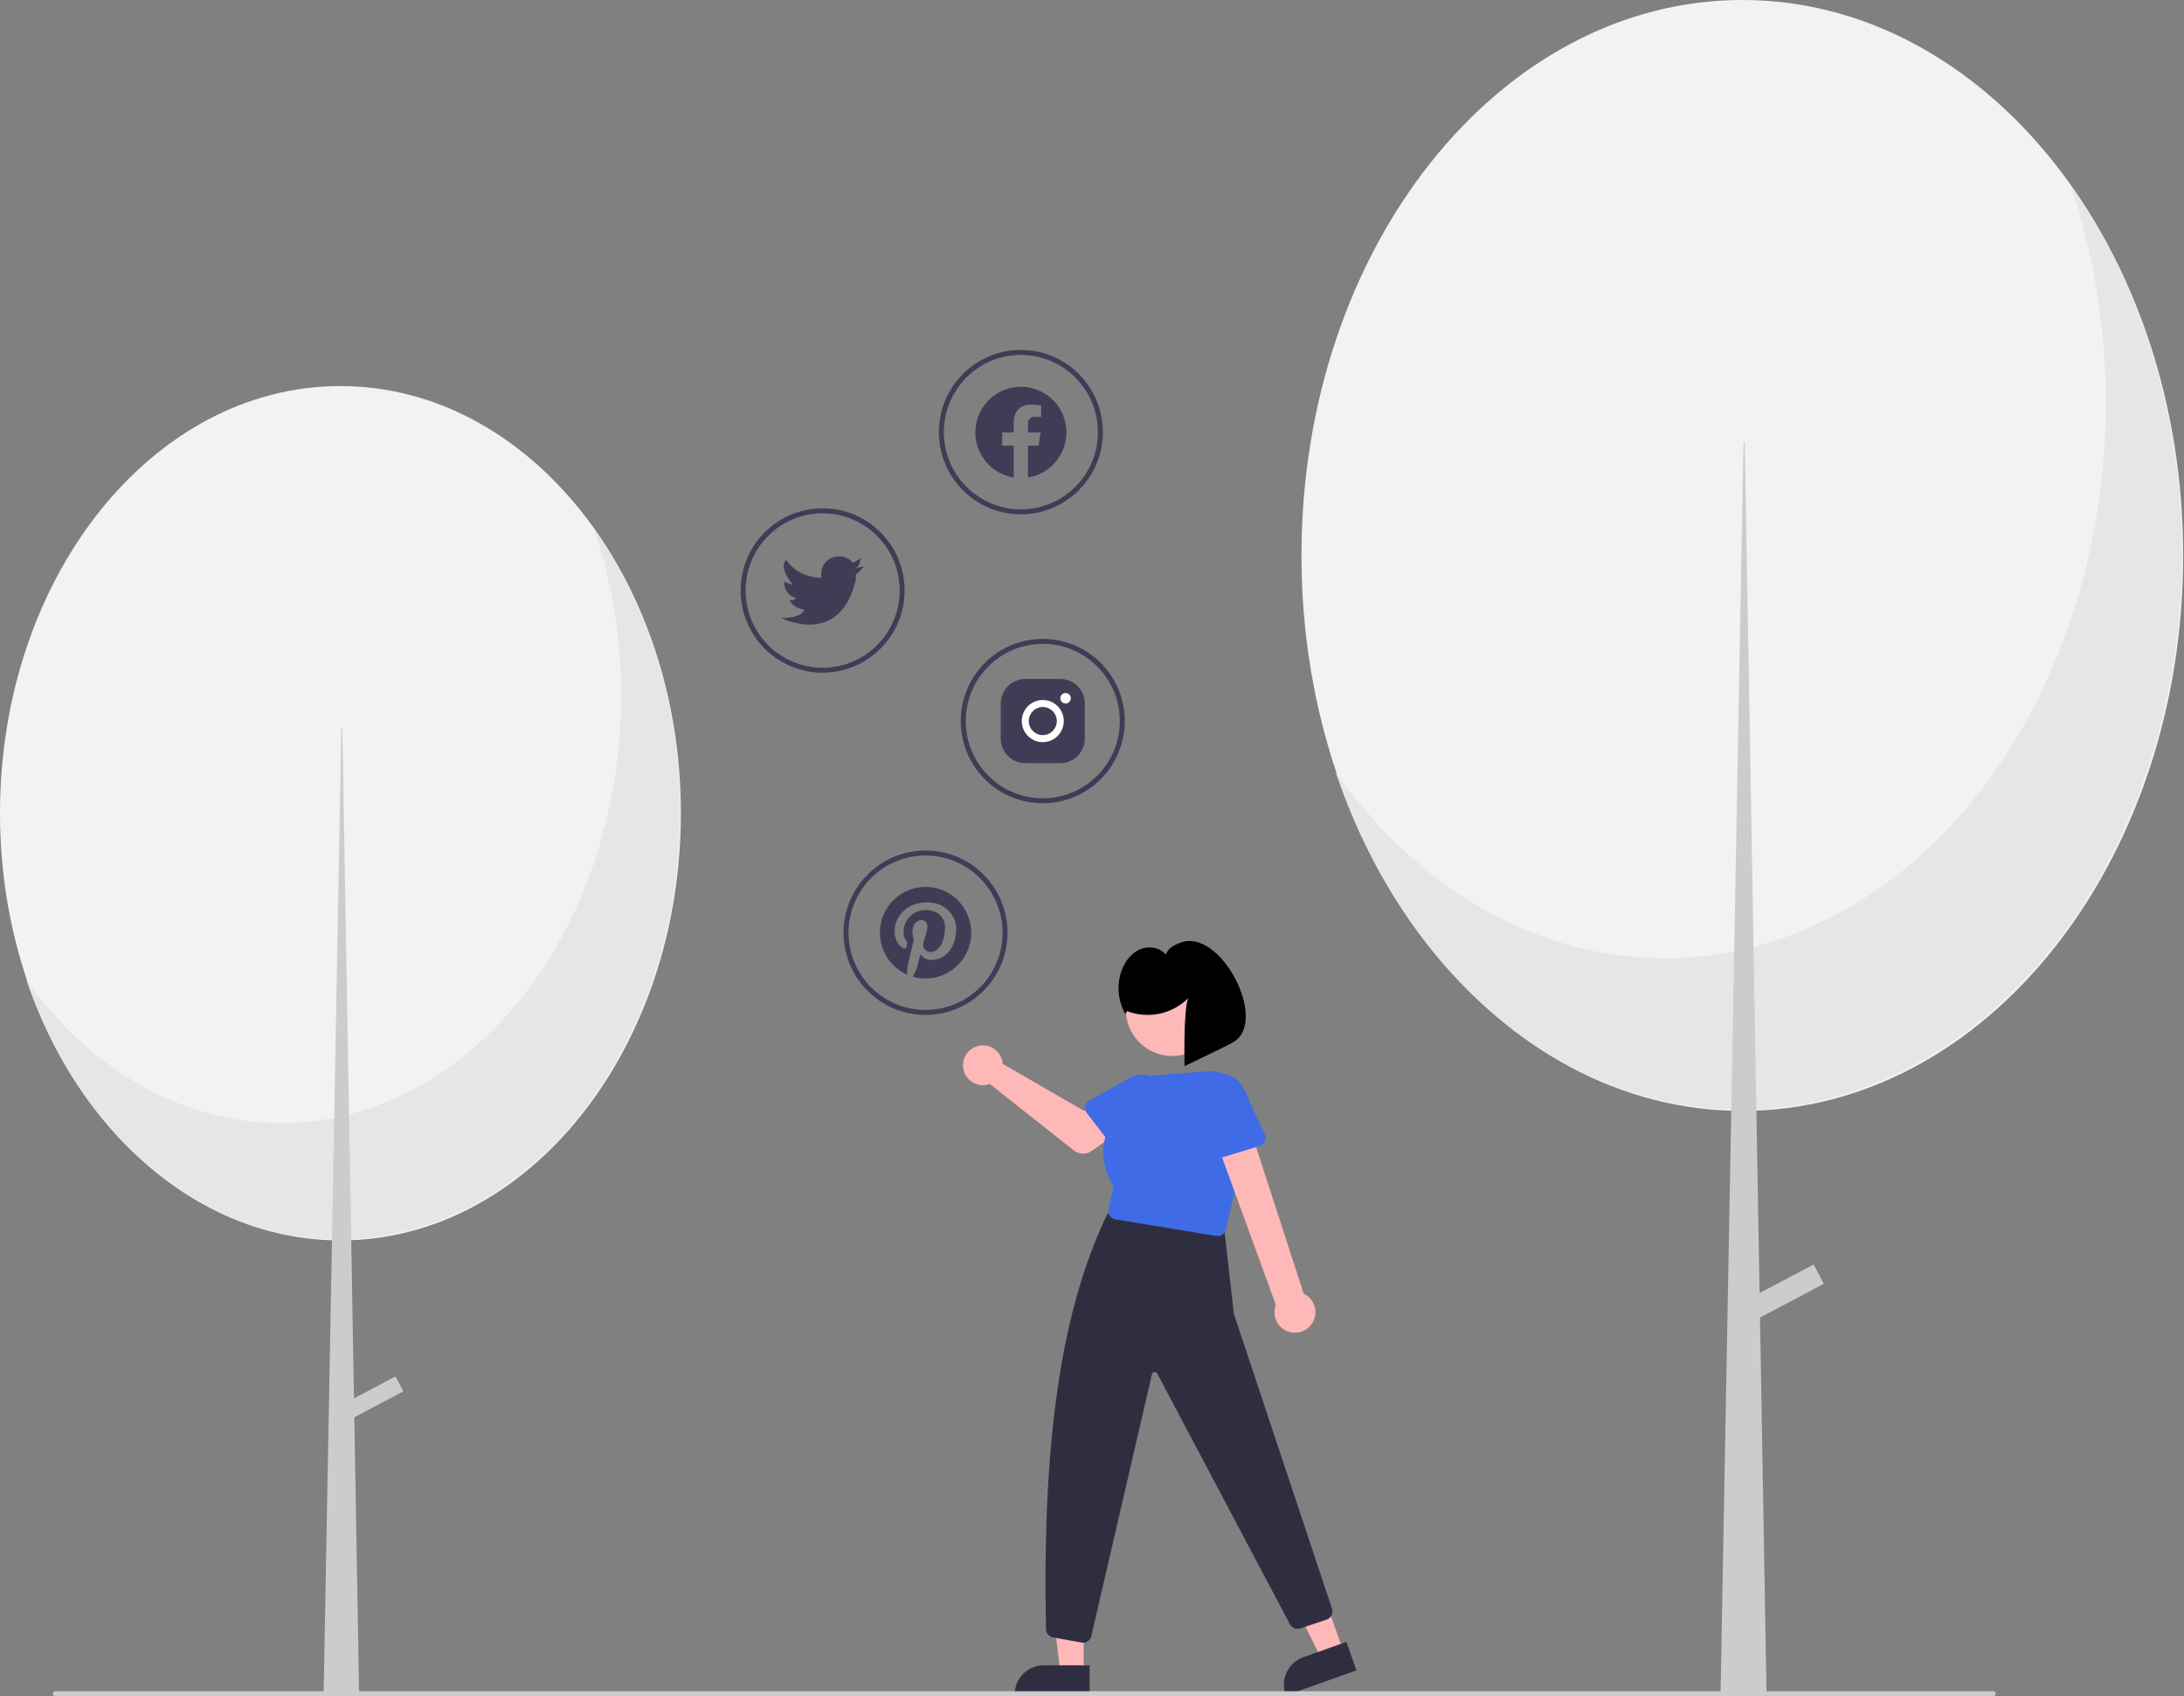 <?xml version="1.0" encoding="UTF-8"?>
<svg xmlns="http://www.w3.org/2000/svg" xmlns:xlink="http://www.w3.org/1999/xlink" width="349pt" height="271pt" viewBox="0 0 349 271" version="1.1">
<rect x="0" y="0" width="349" height="271" fill="#808080" stroke="none"/>
<g id="surface1">
<path style=" stroke:none;fill-rule:nonzero;fill:rgb(100%,72.157%,72.157%);fill-opacity:1;" d="M 173.172 267.27 L 169.457 267.27 L 167.691 252.91 L 173.172 252.91 Z M 173.172 267.27 "/>
<path style=" stroke:none;fill-rule:nonzero;fill:rgb(18.431%,18.039%,25.49%);fill-opacity:1;" d="M 174.117 270.879 L 162.141 270.875 L 162.141 270.727 C 162.141 268.145 164.23 266.051 166.805 266.055 L 174.121 266.055 Z M 174.117 270.879 "/>
<path style=" stroke:none;fill-rule:nonzero;fill:rgb(100%,72.157%,72.157%);fill-opacity:1;" d="M 214.664 263.785 L 211.164 265.027 L 204.715 252.082 L 209.883 250.25 Z M 214.664 263.785 "/>
<path style=" stroke:none;fill-rule:nonzero;fill:rgb(18.431%,18.039%,25.49%);fill-opacity:1;" d="M 216.762 266.871 L 205.473 270.879 L 205.422 270.734 C 204.562 268.301 205.832 265.633 208.258 264.77 L 215.152 262.324 Z M 216.762 266.871 "/>
<path style=" stroke:none;fill-rule:nonzero;fill:rgb(18.431%,18.039%,25.49%);fill-opacity:1;" d="M 173.066 262.445 C 172.984 262.445 172.902 262.441 172.82 262.426 L 168.277 261.598 C 167.641 261.48 167.172 260.93 167.156 260.281 C 166.496 229.637 169.742 209.043 176.805 194.281 C 177.062 193.746 177.641 193.441 178.227 193.531 L 194.559 195.895 C 195.172 195.984 195.648 196.477 195.719 197.09 L 197.16 209.816 C 197.168 209.887 197.184 209.953 197.203 210.02 L 212.863 257.047 C 213.086 257.758 212.699 258.516 211.996 258.758 L 207.762 260.172 C 207.121 260.383 206.418 260.09 206.113 259.484 L 184.93 219.449 C 184.844 219.277 184.656 219.18 184.465 219.203 C 184.277 219.227 184.121 219.367 184.078 219.559 L 174.395 261.371 C 174.262 262 173.707 262.445 173.066 262.445 Z M 173.066 262.445 "/>
<path style=" stroke:none;fill-rule:nonzero;fill:rgb(100%,72.157%,72.157%);fill-opacity:1;" d="M 160.16 169.465 C 160.195 169.629 160.223 169.797 160.23 169.961 L 173.246 177.488 L 176.41 175.664 L 179.781 180.09 L 174.496 183.863 C 173.617 184.492 172.434 184.461 171.586 183.793 L 158.168 173.184 C 156.926 173.641 155.531 173.285 154.664 172.285 C 153.797 171.285 153.637 169.852 154.262 168.684 C 154.887 167.516 156.168 166.859 157.48 167.031 C 158.789 167.207 159.855 168.176 160.16 169.465 Z M 160.16 169.465 "/>
<path style=" stroke:none;fill-rule:nonzero;fill:rgb(25.098%,41.961%,90.196%);fill-opacity:1;" d="M 173.426 176.734 C 173.504 176.348 173.75 176.012 174.094 175.816 L 180.066 172.469 C 181.719 171.191 184.094 171.496 185.371 173.148 C 186.652 174.801 186.355 177.18 184.711 178.465 L 179.949 183.422 C 179.676 183.707 179.289 183.859 178.895 183.84 C 178.496 183.816 178.129 183.625 177.887 183.309 L 173.684 177.844 C 173.441 177.531 173.348 177.125 173.426 176.734 Z M 173.426 176.734 "/>
<path style=" stroke:none;fill-rule:nonzero;fill:rgb(100%,72.157%,72.157%);fill-opacity:1;" d="M 194.773 161.258 C 194.773 165.375 191.445 168.715 187.332 168.715 C 183.223 168.715 179.891 165.375 179.891 161.258 C 179.891 157.137 183.223 153.797 187.332 153.797 C 191.445 153.797 194.773 157.137 194.773 161.258 Z M 194.773 161.258 "/>
<path style=" stroke:none;fill-rule:nonzero;fill:rgb(25.098%,41.961%,90.196%);fill-opacity:1;" d="M 194.578 197.484 C 194.508 197.484 194.434 197.477 194.359 197.465 L 178.254 194.82 C 177.887 194.758 177.562 194.551 177.352 194.242 C 177.141 193.934 177.066 193.555 177.141 193.188 L 177.926 189.484 C 177.523 188.887 174.258 183.672 178.234 178.773 C 178.078 175.156 180.824 172.07 184.426 171.812 L 192.75 171.18 C 194.922 171.016 197.039 171.918 198.426 173.602 C 199.812 175.285 200.297 177.539 199.723 179.648 L 195.91 196.422 C 195.766 197.043 195.215 197.484 194.578 197.484 Z M 194.578 197.484 "/>
<path style=" stroke:none;fill-rule:nonzero;fill:rgb(100%,72.157%,72.157%);fill-opacity:1;" d="M 209.617 211.512 C 210.172 210.719 210.348 209.723 210.098 208.793 C 209.848 207.859 209.199 207.086 208.324 206.68 L 199.156 178.426 L 193.844 180.953 L 203.875 208.461 C 203.277 210.012 203.93 211.766 205.395 212.543 C 206.859 213.32 208.676 212.879 209.617 211.512 Z M 209.617 211.512 "/>
<path style=" stroke:none;fill-rule:nonzero;fill:rgb(25.098%,41.961%,90.196%);fill-opacity:1;" d="M 201.184 183.129 L 194.129 185.266 C 193.723 185.387 193.281 185.328 192.922 185.098 C 192.566 184.871 192.324 184.5 192.262 184.078 L 191.191 176.793 C 190.559 174.645 191.777 172.391 193.918 171.75 C 196.059 171.109 198.312 172.324 198.957 174.465 L 202.082 181.105 C 202.262 181.488 202.266 181.934 202.094 182.324 C 201.922 182.711 201.59 183.004 201.184 183.129 Z M 201.184 183.129 "/>
<path style=" stroke:none;fill-rule:nonzero;fill:rgb(0%,0%,0%);fill-opacity:1;" d="M 180.102 161.543 C 183.473 162.832 187.289 162.031 189.859 159.492 C 189.078 161.559 189.297 170.324 189.297 170.324 C 189.297 170.324 196.219 167.031 197.16 166.453 C 202.703 163.051 195.055 148.25 188.691 150.586 C 187.613 150.98 186.715 151.445 186.277 152.508 C 185.328 151.336 183.527 151.078 182.145 151.684 C 180.762 152.285 179.777 153.594 179.25 155.012 C 178.402 157.324 178.625 159.895 179.852 162.031 Z M 180.102 161.543 "/>
<path style=" stroke:none;fill-rule:nonzero;fill:rgb(94.902%,94.902%,94.902%);fill-opacity:1;" d="M 348.867 88.742 C 348.867 39.73 317.328 0 278.422 0 C 239.516 0 207.973 39.73 207.973 88.742 C 207.973 137.754 239.516 177.484 278.422 177.484 C 317.328 177.484 348.867 137.754 348.867 88.742 Z M 348.867 88.742 "/>
<path style=" stroke:none;fill-rule:nonzero;fill:rgb(90.196%,90.196%,90.196%);fill-opacity:1;" d="M 330.824 29.469 C 346.117 74.539 329.516 126.691 293.734 145.961 C 265.902 160.949 233.574 151.863 213.438 123.391 C 228.73 168.461 270.133 189.379 305.91 170.113 C 341.691 150.852 358.297 98.695 343.004 53.625 C 340.125 45.027 336.023 36.891 330.824 29.469 Z M 330.824 29.469 "/>
<path style=" stroke:none;fill-rule:nonzero;fill:rgb(80%,80%,80%);fill-opacity:1;" d="M 278.613 70.605 L 278.809 70.605 L 282.293 270.789 L 274.938 270.789 Z M 278.613 70.605 "/>
<path style=" stroke:none;fill-rule:nonzero;fill:rgb(80%,80%,80%);fill-opacity:1;" d="M 278.172 208.168 L 289.82 202.023 L 291.441 205.113 L 279.797 211.258 Z M 278.172 208.168 "/>
<path style=" stroke:none;fill-rule:nonzero;fill:rgb(94.902%,94.902%,94.902%);fill-opacity:1;" d="M 108.801 129.93 C 108.801 92.238 84.445 61.68 54.398 61.68 C 24.355 61.68 0 92.238 0 129.93 C 0 167.621 24.355 198.176 54.398 198.176 C 84.445 198.176 108.801 167.621 108.801 129.93 Z M 108.801 129.93 "/>
<path style=" stroke:none;fill-rule:nonzero;fill:rgb(90.196%,90.196%,90.196%);fill-opacity:1;" d="M 94.867 84.344 C 106.676 119.004 93.855 159.113 66.227 173.934 C 44.73 185.461 19.77 178.473 4.219 156.574 C 16.031 191.238 48 207.324 75.629 192.512 C 103.258 177.695 116.082 137.586 104.273 102.922 C 102.047 96.309 98.879 90.051 94.867 84.344 Z M 94.867 84.344 "/>
<path style=" stroke:none;fill-rule:nonzero;fill:rgb(80%,80%,80%);fill-opacity:1;" d="M 54.551 116.207 L 54.699 116.207 L 57.391 270.789 L 51.711 270.789 Z M 54.551 116.207 "/>
<path style=" stroke:none;fill-rule:nonzero;fill:rgb(80%,80%,80%);fill-opacity:1;" d="M 54.211 224.652 L 63.203 219.906 L 64.453 222.293 L 55.461 227.039 Z M 54.211 224.652 "/>
<path style=" stroke:none;fill-rule:nonzero;fill:rgb(80%,80%,80%);fill-opacity:1;" d="M 318.527 271 L 8.832 271 C 8.613 271 8.438 270.82 8.438 270.602 C 8.438 270.383 8.613 270.203 8.832 270.203 L 318.527 270.203 C 318.746 270.203 318.922 270.383 318.922 270.602 C 318.922 270.82 318.746 271 318.527 271 Z M 318.527 271 "/>
<path style=" stroke:none;fill-rule:evenodd;fill:rgb(24.706%,23.922%,33.725%);fill-opacity:1;" d="M 170.414 69.086 C 170.414 65.203 167.383 62.004 163.516 61.801 C 159.648 61.598 156.301 64.465 155.898 68.324 C 155.492 72.184 158.176 75.684 162 76.289 L 162 71.195 L 160.148 71.195 L 160.148 69.086 L 162 69.086 L 162 67.477 C 162 65.648 163.086 64.637 164.746 64.637 C 165.293 64.645 165.836 64.695 166.375 64.781 L 166.375 66.578 L 165.457 66.578 C 165.141 66.535 164.824 66.641 164.594 66.859 C 164.359 67.082 164.242 67.398 164.273 67.715 L 164.273 69.086 L 166.289 69.086 L 165.969 71.195 L 164.273 71.195 L 164.273 76.293 C 167.809 75.73 170.414 72.672 170.414 69.086 Z M 170.414 69.086 "/>
<path style=" stroke:none;fill-rule:nonzero;fill:rgb(24.706%,23.922%,33.725%);fill-opacity:1;" d="M 136.758 90.754 L 138.082 90.488 C 137.676 90.965 137.23 91.41 136.758 91.816 C 136.738 92.082 136.738 92.348 136.758 92.613 C 134.211 103.559 124.828 98.727 124.828 98.727 C 128.25 98.805 128.539 97.395 128.539 97.395 C 126.551 97.105 126.152 95.801 126.152 95.801 C 126.523 95.996 126.98 95.883 127.215 95.535 C 126.008 95.262 125.203 94.113 125.359 92.879 C 125.742 93.156 126.188 93.332 126.656 93.383 C 126.418 93.094 124.406 90.676 125.625 89.426 C 125.625 89.426 127.109 92.082 131.004 92.32 L 131.27 92.27 C 131.227 92.078 131.207 91.879 131.219 91.684 C 131.219 90.145 132.465 88.895 134 88.895 C 135.855 88.895 136.254 89.957 136.254 89.957 L 137.578 89.16 C 137.551 89.16 137.422 90.488 136.758 90.754 Z M 136.758 90.754 "/>
<path style=" stroke:none;fill-rule:nonzero;fill:rgb(24.706%,23.922%,33.725%);fill-opacity:1;" d="M 169.434 108.473 L 163.836 108.473 C 161.676 108.477 159.926 110.23 159.918 112.398 L 159.918 118.008 C 159.926 120.172 161.676 121.93 163.836 121.934 L 169.434 121.934 C 171.594 121.93 173.344 120.172 173.352 118.008 L 173.352 112.398 C 173.344 110.23 171.594 108.477 169.434 108.473 Z M 169.434 108.473 "/>
<path style=" stroke:none;fill-rule:nonzero;fill:rgb(100%,100%,100%);fill-opacity:1;" d="M 170.273 112.398 C 169.812 112.398 169.438 112.02 169.438 111.559 C 169.438 111.094 169.812 110.719 170.273 110.719 C 170.738 110.719 171.113 111.094 171.113 111.559 C 171.113 112.02 170.738 112.398 170.277 112.398 Z M 170.273 112.398 "/>
<path style=" stroke:none;fill-rule:nonzero;fill:rgb(100%,100%,100%);fill-opacity:1;" d="M 166.637 112.957 C 167.871 112.957 168.875 113.965 168.875 115.203 C 168.875 116.441 167.871 117.445 166.637 117.445 C 165.398 117.445 164.395 116.441 164.395 115.203 C 164.395 113.965 165.398 112.957 166.637 112.957 M 166.637 111.836 C 164.781 111.836 163.277 113.344 163.277 115.203 C 163.277 117.062 164.781 118.57 166.637 118.57 C 168.488 118.57 169.992 117.062 169.992 115.203 C 169.992 113.344 168.488 111.836 166.637 111.836 Z M 166.637 111.836 "/>
<path style=" stroke:none;fill-rule:nonzero;fill:rgb(24.706%,23.922%,33.725%);fill-opacity:1;" d="M 147.902 141.695 C 144.445 141.695 141.465 144.125 140.758 147.516 C 140.047 150.902 141.809 154.328 144.973 155.715 C 144.941 155.152 144.984 154.59 145.098 154.039 C 145.238 153.441 146.039 150.051 146.039 150.051 C 145.879 149.684 145.797 149.289 145.801 148.891 C 145.801 147.809 146.43 146.996 147.211 146.996 C 147.492 146.992 147.762 147.113 147.953 147.324 C 148.141 147.531 148.23 147.816 148.195 148.094 C 148.195 148.766 147.77 149.766 147.551 150.691 C 147.461 151.043 147.543 151.41 147.77 151.688 C 148 151.965 148.344 152.121 148.703 152.102 C 150.086 152.102 151.016 150.32 151.016 148.211 C 151.016 146.605 149.938 145.406 147.98 145.406 C 147.031 145.371 146.109 145.723 145.434 146.387 C 144.754 147.051 144.375 147.961 144.387 148.914 C 144.363 149.434 144.535 149.945 144.867 150.348 C 144.988 150.445 145.027 150.609 144.973 150.754 C 144.938 150.887 144.855 151.211 144.82 151.344 C 144.809 151.422 144.758 151.492 144.688 151.527 C 144.613 151.562 144.527 151.562 144.457 151.527 C 143.438 151.105 142.961 149.988 142.961 148.73 C 142.961 146.652 144.711 144.16 148.18 144.16 C 150.965 144.16 152.801 146.18 152.801 148.352 C 152.801 151.223 151.207 153.363 148.859 153.363 C 148.148 153.383 147.48 153.039 147.078 152.453 C 147.078 152.453 146.652 154.141 146.562 154.465 C 146.395 155.02 146.145 155.547 145.828 156.035 C 148.57 156.844 151.535 155.977 153.41 153.812 C 155.285 151.652 155.727 148.59 154.543 145.98 C 153.355 143.371 150.762 141.699 147.902 141.695 Z M 147.902 141.695 "/>
<path style=" stroke:none;fill-rule:nonzero;fill:rgb(24.706%,23.922%,33.725%);fill-opacity:1;" d="M 163.137 82.172 C 155.898 82.172 150.031 76.293 150.031 69.043 C 150.031 61.789 155.898 55.91 163.137 55.91 C 170.371 55.91 176.238 61.789 176.238 69.043 C 176.23 76.289 170.367 82.164 163.137 82.172 Z M 163.137 56.703 C 156.336 56.703 150.828 62.227 150.828 69.043 C 150.828 75.855 156.336 81.379 163.137 81.379 C 169.934 81.379 175.445 75.855 175.445 69.043 C 175.438 62.23 169.93 56.711 163.137 56.703 Z M 163.137 56.703 "/>
<path style=" stroke:none;fill-rule:nonzero;fill:rgb(24.706%,23.922%,33.725%);fill-opacity:1;" d="M 131.457 107.473 C 124.219 107.473 118.352 101.594 118.352 94.34 C 118.352 87.09 124.219 81.211 131.457 81.211 C 138.691 81.211 144.559 87.09 144.559 94.34 C 144.551 101.59 138.688 107.465 131.457 107.473 Z M 131.457 82.004 C 124.656 82.004 119.148 87.527 119.148 94.34 C 119.148 101.156 124.656 106.68 131.457 106.68 C 138.254 106.68 143.766 101.156 143.766 94.34 C 143.758 87.531 138.25 82.012 131.457 82.004 Z M 131.457 82.004 "/>
<path style=" stroke:none;fill-rule:nonzero;fill:rgb(24.706%,23.922%,33.725%);fill-opacity:1;" d="M 166.637 128.336 C 159.398 128.336 153.531 122.457 153.531 115.203 C 153.531 107.949 159.398 102.07 166.637 102.07 C 173.871 102.07 179.738 107.949 179.738 115.203 C 179.73 122.453 173.867 128.328 166.637 128.336 Z M 166.637 102.867 C 159.836 102.867 154.328 108.391 154.328 115.203 C 154.328 122.016 159.836 127.539 166.637 127.539 C 173.434 127.539 178.945 122.016 178.945 115.203 C 178.938 108.395 173.43 102.875 166.637 102.867 Z M 166.637 102.867 "/>
<path style=" stroke:none;fill-rule:nonzero;fill:rgb(24.706%,23.922%,33.725%);fill-opacity:1;" d="M 147.902 162.148 C 140.664 162.148 134.797 156.27 134.797 149.016 C 134.797 141.762 140.664 135.883 147.902 135.883 C 155.137 135.883 161.004 141.762 161.004 149.016 C 160.996 156.266 155.133 162.141 147.902 162.148 Z M 147.902 136.68 C 141.102 136.68 135.594 142.203 135.594 149.016 C 135.594 155.828 141.102 161.352 147.902 161.352 C 154.699 161.352 160.211 155.828 160.211 149.016 C 160.203 142.207 154.695 136.688 147.902 136.68 Z M 147.902 136.68 "/>
</g>
</svg>
